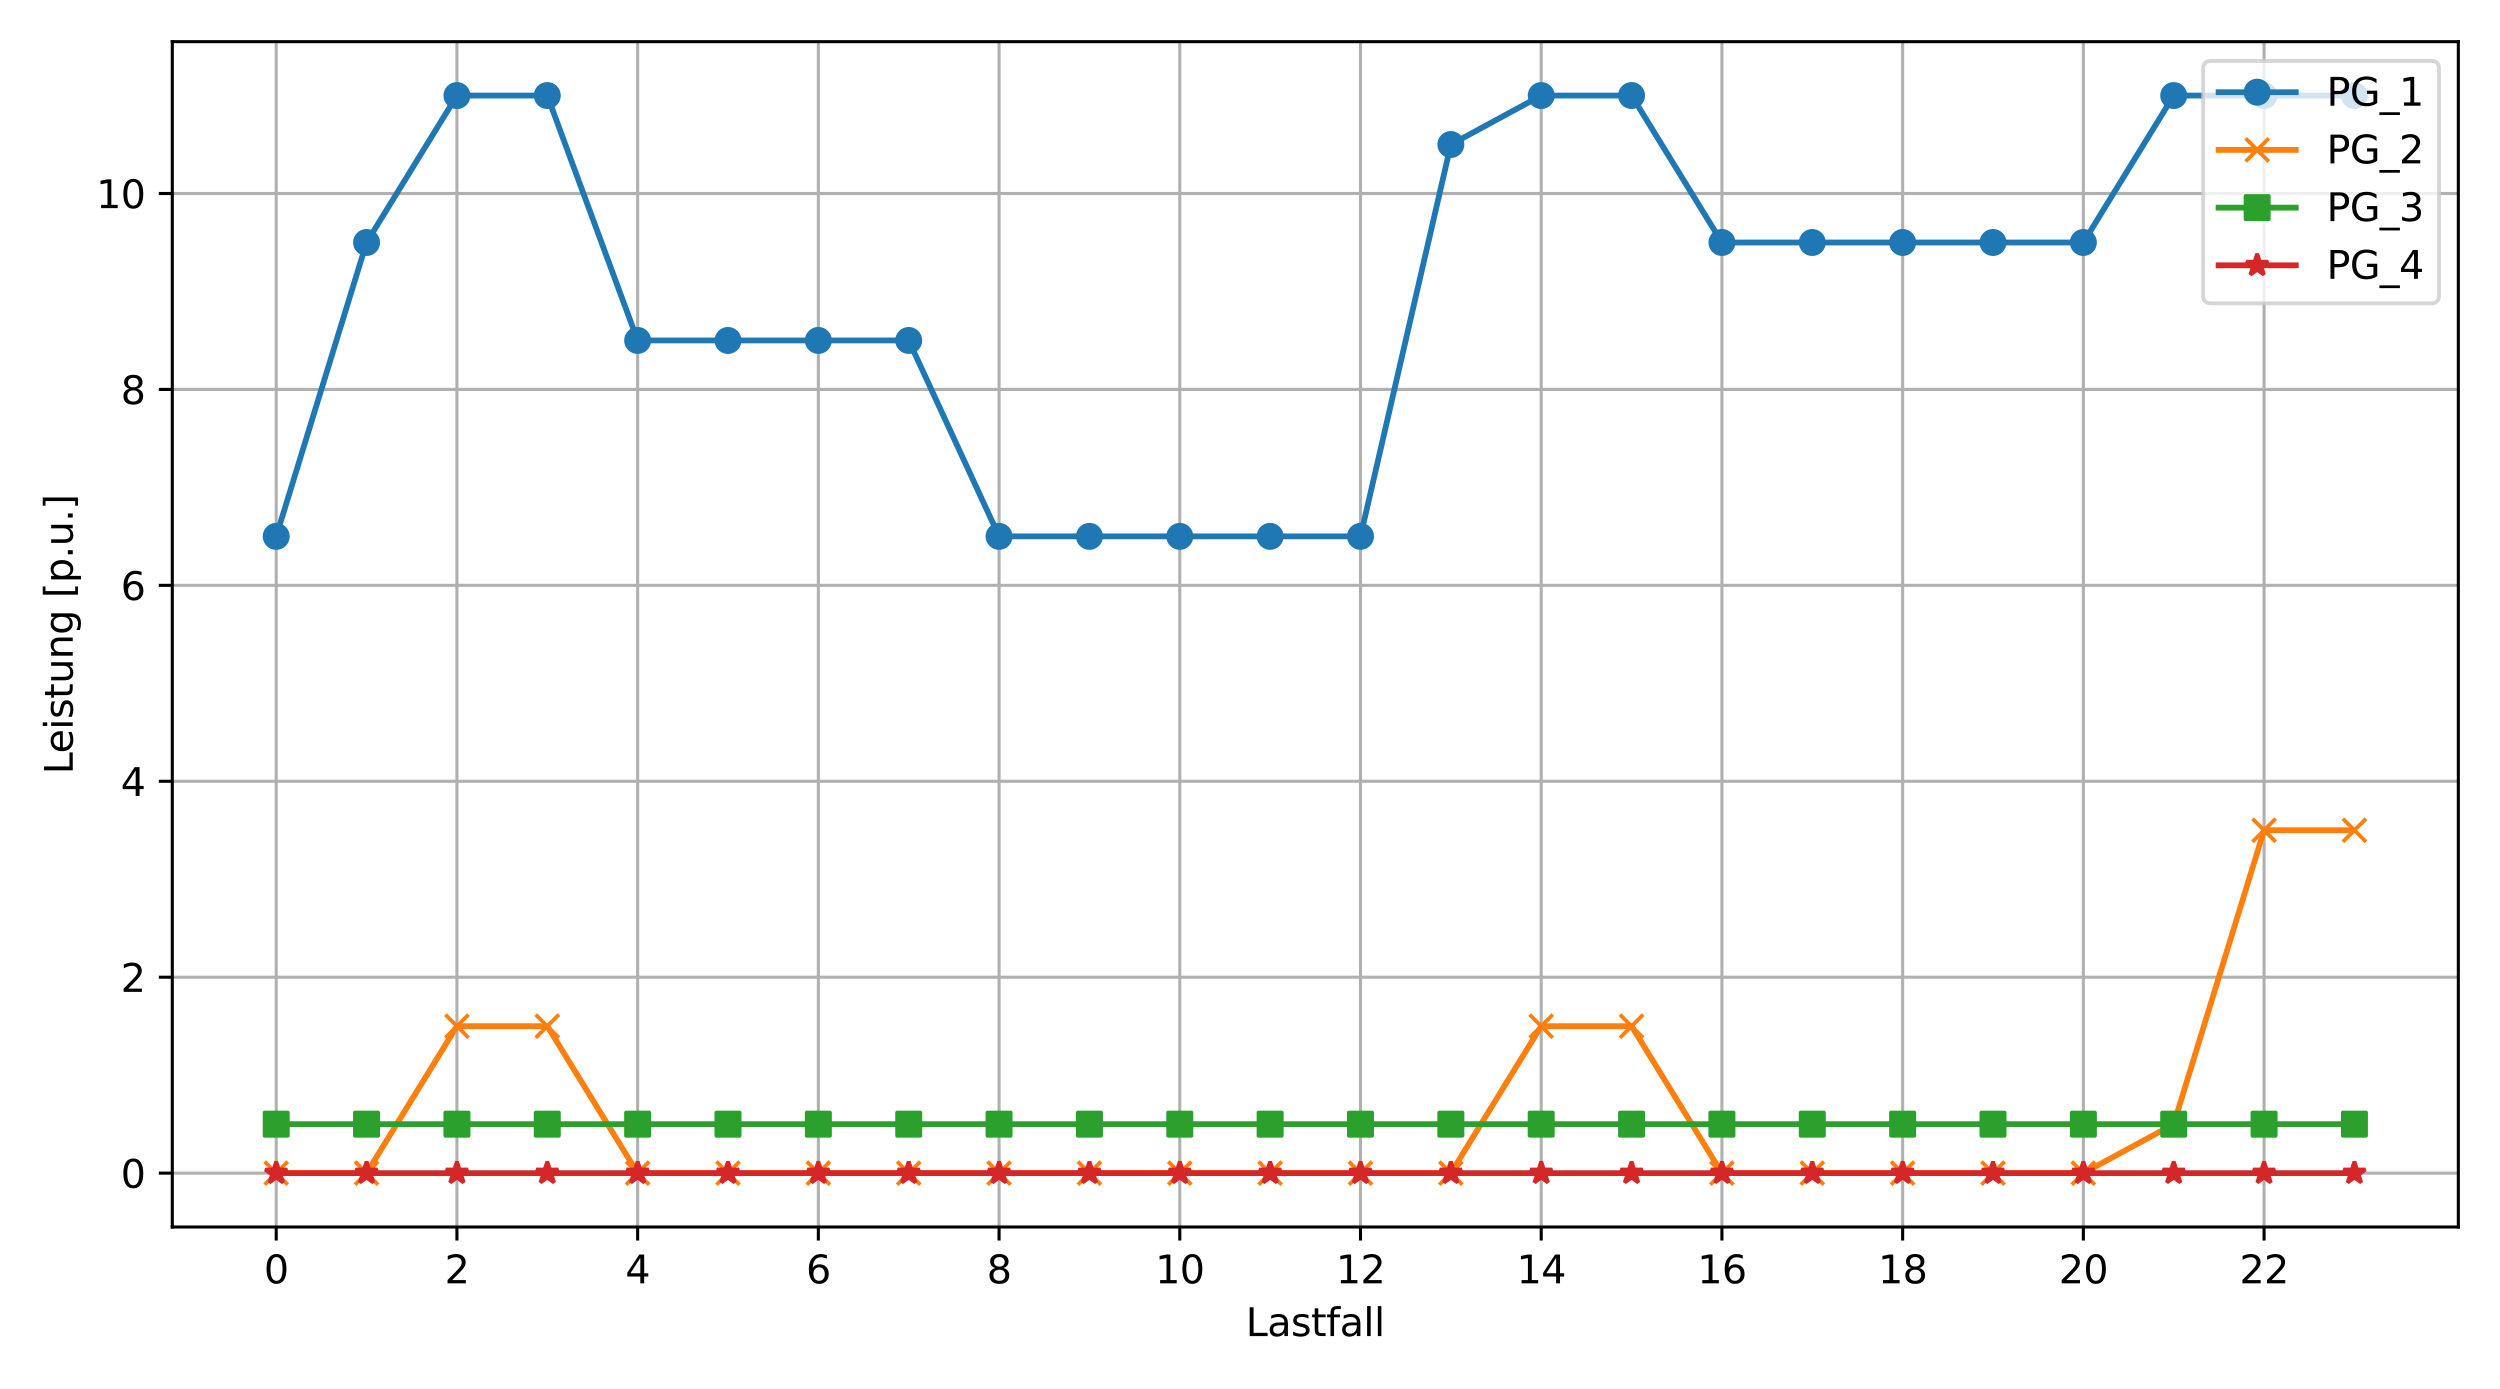 <?xml version="1.0" encoding="utf-8" standalone="no"?>
<!DOCTYPE svg PUBLIC "-//W3C//DTD SVG 1.1//EN"
  "http://www.w3.org/Graphics/SVG/1.1/DTD/svg11.dtd">
<svg xmlns:xlink="http://www.w3.org/1999/xlink" width="648pt" height="360pt" viewBox="0 0 648 360" xmlns="http://www.w3.org/2000/svg" version="1.1">
 <defs>
  <style type="text/css">*{stroke-linejoin: round; stroke-linecap: butt}</style>
 </defs>
 <g id="figure_1">
  <g id="patch_1">
   <path d="M 0 360 
L 648 360 
L 648 0 
L 0 0 
z
" style="fill: #ffffff"/>
  </g>
  <g id="axes_1">
   <g id="patch_2">
    <path d="M 44.66 318.04 
L 637.2 318.04 
L 637.2 10.8 
L 44.66 10.8 
z
" style="fill: #ffffff"/>
   </g>
   <g id="matplotlib.axis_1">
    <g id="xtick_1">
     <g id="line2d_1">
      <path d="M 71.594 318.04 
L 71.594 10.8 
" clip-path="url(#pa7e47c13c3)" style="fill: none; stroke: #b0b0b0; stroke-width: 0.8; stroke-linecap: square"/>
     </g>
     <g id="line2d_2">
      <defs>
       <path id="m020dcfdf3e" d="M 0 0 
L 0 3.5 
" style="stroke: #000000; stroke-width: 0.8"/>
      </defs>
      <g>
       <use xlink:href="#m020dcfdf3e" x="71.594" y="318.04" style="stroke: #000000; stroke-width: 0.8"/>
      </g>
     </g>
     <g id="text_1">
      <!-- 0 -->
      <g transform="translate(68.412 332.638) scale(0.1 -0.1)">
       <defs>
        <path id="DejaVuSans-30" d="M 2034 4250 
Q 1547 4250 1301 3770 
Q 1056 3291 1056 2328 
Q 1056 1369 1301 889 
Q 1547 409 2034 409 
Q 2525 409 2770 889 
Q 3016 1369 3016 2328 
Q 3016 3291 2770 3770 
Q 2525 4250 2034 4250 
z
M 2034 4750 
Q 2819 4750 3233 4129 
Q 3647 3509 3647 2328 
Q 3647 1150 3233 529 
Q 2819 -91 2034 -91 
Q 1250 -91 836 529 
Q 422 1150 422 2328 
Q 422 3509 836 4129 
Q 1250 4750 2034 4750 
z
" transform="scale(0.016)"/>
       </defs>
       <use xlink:href="#DejaVuSans-30"/>
      </g>
     </g>
    </g>
    <g id="xtick_2">
     <g id="line2d_3">
      <path d="M 118.435 318.04 
L 118.435 10.8 
" clip-path="url(#pa7e47c13c3)" style="fill: none; stroke: #b0b0b0; stroke-width: 0.8; stroke-linecap: square"/>
     </g>
     <g id="line2d_4">
      <g>
       <use xlink:href="#m020dcfdf3e" x="118.435" y="318.04" style="stroke: #000000; stroke-width: 0.8"/>
      </g>
     </g>
     <g id="text_2">
      <!-- 2 -->
      <g transform="translate(115.253 332.638) scale(0.1 -0.1)">
       <defs>
        <path id="DejaVuSans-32" d="M 1228 531 
L 3431 531 
L 3431 0 
L 469 0 
L 469 531 
Q 828 903 1448 1529 
Q 2069 2156 2228 2338 
Q 2531 2678 2651 2914 
Q 2772 3150 2772 3378 
Q 2772 3750 2511 3984 
Q 2250 4219 1831 4219 
Q 1534 4219 1204 4116 
Q 875 4013 500 3803 
L 500 4441 
Q 881 4594 1212 4672 
Q 1544 4750 1819 4750 
Q 2544 4750 2975 4387 
Q 3406 4025 3406 3419 
Q 3406 3131 3298 2873 
Q 3191 2616 2906 2266 
Q 2828 2175 2409 1742 
Q 1991 1309 1228 531 
z
" transform="scale(0.016)"/>
       </defs>
       <use xlink:href="#DejaVuSans-32"/>
      </g>
     </g>
    </g>
    <g id="xtick_3">
     <g id="line2d_5">
      <path d="M 165.276 318.04 
L 165.276 10.8 
" clip-path="url(#pa7e47c13c3)" style="fill: none; stroke: #b0b0b0; stroke-width: 0.8; stroke-linecap: square"/>
     </g>
     <g id="line2d_6">
      <g>
       <use xlink:href="#m020dcfdf3e" x="165.276" y="318.04" style="stroke: #000000; stroke-width: 0.8"/>
      </g>
     </g>
     <g id="text_3">
      <!-- 4 -->
      <g transform="translate(162.095 332.638) scale(0.1 -0.1)">
       <defs>
        <path id="DejaVuSans-34" d="M 2419 4116 
L 825 1625 
L 2419 1625 
L 2419 4116 
z
M 2253 4666 
L 3047 4666 
L 3047 1625 
L 3713 1625 
L 3713 1100 
L 3047 1100 
L 3047 0 
L 2419 0 
L 2419 1100 
L 313 1100 
L 313 1709 
L 2253 4666 
z
" transform="scale(0.016)"/>
       </defs>
       <use xlink:href="#DejaVuSans-34"/>
      </g>
     </g>
    </g>
    <g id="xtick_4">
     <g id="line2d_7">
      <path d="M 212.117 318.04 
L 212.117 10.8 
" clip-path="url(#pa7e47c13c3)" style="fill: none; stroke: #b0b0b0; stroke-width: 0.8; stroke-linecap: square"/>
     </g>
     <g id="line2d_8">
      <g>
       <use xlink:href="#m020dcfdf3e" x="212.117" y="318.04" style="stroke: #000000; stroke-width: 0.8"/>
      </g>
     </g>
     <g id="text_4">
      <!-- 6 -->
      <g transform="translate(208.936 332.638) scale(0.1 -0.1)">
       <defs>
        <path id="DejaVuSans-36" d="M 2113 2584 
Q 1688 2584 1439 2293 
Q 1191 2003 1191 1497 
Q 1191 994 1439 701 
Q 1688 409 2113 409 
Q 2538 409 2786 701 
Q 3034 994 3034 1497 
Q 3034 2003 2786 2293 
Q 2538 2584 2113 2584 
z
M 3366 4563 
L 3366 3988 
Q 3128 4100 2886 4159 
Q 2644 4219 2406 4219 
Q 1781 4219 1451 3797 
Q 1122 3375 1075 2522 
Q 1259 2794 1537 2939 
Q 1816 3084 2150 3084 
Q 2853 3084 3261 2657 
Q 3669 2231 3669 1497 
Q 3669 778 3244 343 
Q 2819 -91 2113 -91 
Q 1303 -91 875 529 
Q 447 1150 447 2328 
Q 447 3434 972 4092 
Q 1497 4750 2381 4750 
Q 2619 4750 2861 4703 
Q 3103 4656 3366 4563 
z
" transform="scale(0.016)"/>
       </defs>
       <use xlink:href="#DejaVuSans-36"/>
      </g>
     </g>
    </g>
    <g id="xtick_5">
     <g id="line2d_9">
      <path d="M 258.958 318.04 
L 258.958 10.8 
" clip-path="url(#pa7e47c13c3)" style="fill: none; stroke: #b0b0b0; stroke-width: 0.8; stroke-linecap: square"/>
     </g>
     <g id="line2d_10">
      <g>
       <use xlink:href="#m020dcfdf3e" x="258.958" y="318.04" style="stroke: #000000; stroke-width: 0.8"/>
      </g>
     </g>
     <g id="text_5">
      <!-- 8 -->
      <g transform="translate(255.777 332.638) scale(0.1 -0.1)">
       <defs>
        <path id="DejaVuSans-38" d="M 2034 2216 
Q 1584 2216 1326 1975 
Q 1069 1734 1069 1313 
Q 1069 891 1326 650 
Q 1584 409 2034 409 
Q 2484 409 2743 651 
Q 3003 894 3003 1313 
Q 3003 1734 2745 1975 
Q 2488 2216 2034 2216 
z
M 1403 2484 
Q 997 2584 770 2862 
Q 544 3141 544 3541 
Q 544 4100 942 4425 
Q 1341 4750 2034 4750 
Q 2731 4750 3128 4425 
Q 3525 4100 3525 3541 
Q 3525 3141 3298 2862 
Q 3072 2584 2669 2484 
Q 3125 2378 3379 2068 
Q 3634 1759 3634 1313 
Q 3634 634 3220 271 
Q 2806 -91 2034 -91 
Q 1263 -91 848 271 
Q 434 634 434 1313 
Q 434 1759 690 2068 
Q 947 2378 1403 2484 
z
M 1172 3481 
Q 1172 3119 1398 2916 
Q 1625 2713 2034 2713 
Q 2441 2713 2670 2916 
Q 2900 3119 2900 3481 
Q 2900 3844 2670 4047 
Q 2441 4250 2034 4250 
Q 1625 4250 1398 4047 
Q 1172 3844 1172 3481 
z
" transform="scale(0.016)"/>
       </defs>
       <use xlink:href="#DejaVuSans-38"/>
      </g>
     </g>
    </g>
    <g id="xtick_6">
     <g id="line2d_11">
      <path d="M 305.799 318.04 
L 305.799 10.8 
" clip-path="url(#pa7e47c13c3)" style="fill: none; stroke: #b0b0b0; stroke-width: 0.8; stroke-linecap: square"/>
     </g>
     <g id="line2d_12">
      <g>
       <use xlink:href="#m020dcfdf3e" x="305.799" y="318.04" style="stroke: #000000; stroke-width: 0.8"/>
      </g>
     </g>
     <g id="text_6">
      <!-- 10 -->
      <g transform="translate(299.437 332.638) scale(0.1 -0.1)">
       <defs>
        <path id="DejaVuSans-31" d="M 794 531 
L 1825 531 
L 1825 4091 
L 703 3866 
L 703 4441 
L 1819 4666 
L 2450 4666 
L 2450 531 
L 3481 531 
L 3481 0 
L 794 0 
L 794 531 
z
" transform="scale(0.016)"/>
       </defs>
       <use xlink:href="#DejaVuSans-31"/>
       <use xlink:href="#DejaVuSans-30" x="63.623"/>
      </g>
     </g>
    </g>
    <g id="xtick_7">
     <g id="line2d_13">
      <path d="M 352.64 318.04 
L 352.64 10.8 
" clip-path="url(#pa7e47c13c3)" style="fill: none; stroke: #b0b0b0; stroke-width: 0.8; stroke-linecap: square"/>
     </g>
     <g id="line2d_14">
      <g>
       <use xlink:href="#m020dcfdf3e" x="352.64" y="318.04" style="stroke: #000000; stroke-width: 0.8"/>
      </g>
     </g>
     <g id="text_7">
      <!-- 12 -->
      <g transform="translate(346.278 332.638) scale(0.1 -0.1)">
       <use xlink:href="#DejaVuSans-31"/>
       <use xlink:href="#DejaVuSans-32" x="63.623"/>
      </g>
     </g>
    </g>
    <g id="xtick_8">
     <g id="line2d_15">
      <path d="M 399.481 318.04 
L 399.481 10.8 
" clip-path="url(#pa7e47c13c3)" style="fill: none; stroke: #b0b0b0; stroke-width: 0.8; stroke-linecap: square"/>
     </g>
     <g id="line2d_16">
      <g>
       <use xlink:href="#m020dcfdf3e" x="399.481" y="318.04" style="stroke: #000000; stroke-width: 0.8"/>
      </g>
     </g>
     <g id="text_8">
      <!-- 14 -->
      <g transform="translate(393.119 332.638) scale(0.1 -0.1)">
       <use xlink:href="#DejaVuSans-31"/>
       <use xlink:href="#DejaVuSans-34" x="63.623"/>
      </g>
     </g>
    </g>
    <g id="xtick_9">
     <g id="line2d_17">
      <path d="M 446.322 318.04 
L 446.322 10.8 
" clip-path="url(#pa7e47c13c3)" style="fill: none; stroke: #b0b0b0; stroke-width: 0.8; stroke-linecap: square"/>
     </g>
     <g id="line2d_18">
      <g>
       <use xlink:href="#m020dcfdf3e" x="446.322" y="318.04" style="stroke: #000000; stroke-width: 0.8"/>
      </g>
     </g>
     <g id="text_9">
      <!-- 16 -->
      <g transform="translate(439.96 332.638) scale(0.1 -0.1)">
       <use xlink:href="#DejaVuSans-31"/>
       <use xlink:href="#DejaVuSans-36" x="63.623"/>
      </g>
     </g>
    </g>
    <g id="xtick_10">
     <g id="line2d_19">
      <path d="M 493.164 318.04 
L 493.164 10.8 
" clip-path="url(#pa7e47c13c3)" style="fill: none; stroke: #b0b0b0; stroke-width: 0.8; stroke-linecap: square"/>
     </g>
     <g id="line2d_20">
      <g>
       <use xlink:href="#m020dcfdf3e" x="493.164" y="318.04" style="stroke: #000000; stroke-width: 0.8"/>
      </g>
     </g>
     <g id="text_10">
      <!-- 18 -->
      <g transform="translate(486.801 332.638) scale(0.1 -0.1)">
       <use xlink:href="#DejaVuSans-31"/>
       <use xlink:href="#DejaVuSans-38" x="63.623"/>
      </g>
     </g>
    </g>
    <g id="xtick_11">
     <g id="line2d_21">
      <path d="M 540.005 318.04 
L 540.005 10.8 
" clip-path="url(#pa7e47c13c3)" style="fill: none; stroke: #b0b0b0; stroke-width: 0.8; stroke-linecap: square"/>
     </g>
     <g id="line2d_22">
      <g>
       <use xlink:href="#m020dcfdf3e" x="540.005" y="318.04" style="stroke: #000000; stroke-width: 0.8"/>
      </g>
     </g>
     <g id="text_11">
      <!-- 20 -->
      <g transform="translate(533.642 332.638) scale(0.1 -0.1)">
       <use xlink:href="#DejaVuSans-32"/>
       <use xlink:href="#DejaVuSans-30" x="63.623"/>
      </g>
     </g>
    </g>
    <g id="xtick_12">
     <g id="line2d_23">
      <path d="M 586.846 318.04 
L 586.846 10.8 
" clip-path="url(#pa7e47c13c3)" style="fill: none; stroke: #b0b0b0; stroke-width: 0.8; stroke-linecap: square"/>
     </g>
     <g id="line2d_24">
      <g>
       <use xlink:href="#m020dcfdf3e" x="586.846" y="318.04" style="stroke: #000000; stroke-width: 0.8"/>
      </g>
     </g>
     <g id="text_12">
      <!-- 22 -->
      <g transform="translate(580.483 332.638) scale(0.1 -0.1)">
       <use xlink:href="#DejaVuSans-32"/>
       <use xlink:href="#DejaVuSans-32" x="63.623"/>
      </g>
     </g>
    </g>
    <g id="text_13">
     <!-- Lastfall -->
     <g transform="translate(322.913 346.317) scale(0.1 -0.1)">
      <defs>
       <path id="DejaVuSans-4c" d="M 628 4666 
L 1259 4666 
L 1259 531 
L 3531 531 
L 3531 0 
L 628 0 
L 628 4666 
z
" transform="scale(0.016)"/>
       <path id="DejaVuSans-61" d="M 2194 1759 
Q 1497 1759 1228 1600 
Q 959 1441 959 1056 
Q 959 750 1161 570 
Q 1363 391 1709 391 
Q 2188 391 2477 730 
Q 2766 1069 2766 1631 
L 2766 1759 
L 2194 1759 
z
M 3341 1997 
L 3341 0 
L 2766 0 
L 2766 531 
Q 2569 213 2275 61 
Q 1981 -91 1556 -91 
Q 1019 -91 701 211 
Q 384 513 384 1019 
Q 384 1609 779 1909 
Q 1175 2209 1959 2209 
L 2766 2209 
L 2766 2266 
Q 2766 2663 2505 2880 
Q 2244 3097 1772 3097 
Q 1472 3097 1187 3025 
Q 903 2953 641 2809 
L 641 3341 
Q 956 3463 1253 3523 
Q 1550 3584 1831 3584 
Q 2591 3584 2966 3190 
Q 3341 2797 3341 1997 
z
" transform="scale(0.016)"/>
       <path id="DejaVuSans-73" d="M 2834 3397 
L 2834 2853 
Q 2591 2978 2328 3040 
Q 2066 3103 1784 3103 
Q 1356 3103 1142 2972 
Q 928 2841 928 2578 
Q 928 2378 1081 2264 
Q 1234 2150 1697 2047 
L 1894 2003 
Q 2506 1872 2764 1633 
Q 3022 1394 3022 966 
Q 3022 478 2636 193 
Q 2250 -91 1575 -91 
Q 1294 -91 989 -36 
Q 684 19 347 128 
L 347 722 
Q 666 556 975 473 
Q 1284 391 1588 391 
Q 1994 391 2212 530 
Q 2431 669 2431 922 
Q 2431 1156 2273 1281 
Q 2116 1406 1581 1522 
L 1381 1569 
Q 847 1681 609 1914 
Q 372 2147 372 2553 
Q 372 3047 722 3315 
Q 1072 3584 1716 3584 
Q 2034 3584 2315 3537 
Q 2597 3491 2834 3397 
z
" transform="scale(0.016)"/>
       <path id="DejaVuSans-74" d="M 1172 4494 
L 1172 3500 
L 2356 3500 
L 2356 3053 
L 1172 3053 
L 1172 1153 
Q 1172 725 1289 603 
Q 1406 481 1766 481 
L 2356 481 
L 2356 0 
L 1766 0 
Q 1100 0 847 248 
Q 594 497 594 1153 
L 594 3053 
L 172 3053 
L 172 3500 
L 594 3500 
L 594 4494 
L 1172 4494 
z
" transform="scale(0.016)"/>
       <path id="DejaVuSans-66" d="M 2375 4863 
L 2375 4384 
L 1825 4384 
Q 1516 4384 1395 4259 
Q 1275 4134 1275 3809 
L 1275 3500 
L 2222 3500 
L 2222 3053 
L 1275 3053 
L 1275 0 
L 697 0 
L 697 3053 
L 147 3053 
L 147 3500 
L 697 3500 
L 697 3744 
Q 697 4328 969 4595 
Q 1241 4863 1831 4863 
L 2375 4863 
z
" transform="scale(0.016)"/>
       <path id="DejaVuSans-6c" d="M 603 4863 
L 1178 4863 
L 1178 0 
L 603 0 
L 603 4863 
z
" transform="scale(0.016)"/>
      </defs>
      <use xlink:href="#DejaVuSans-4c"/>
      <use xlink:href="#DejaVuSans-61" x="55.713"/>
      <use xlink:href="#DejaVuSans-73" x="116.992"/>
      <use xlink:href="#DejaVuSans-74" x="169.092"/>
      <use xlink:href="#DejaVuSans-66" x="208.301"/>
      <use xlink:href="#DejaVuSans-61" x="243.506"/>
      <use xlink:href="#DejaVuSans-6c" x="304.785"/>
      <use xlink:href="#DejaVuSans-6c" x="332.568"/>
     </g>
    </g>
   </g>
   <g id="matplotlib.axis_2">
    <g id="ytick_1">
     <g id="line2d_25">
      <path d="M 44.66 304.075 
L 637.2 304.075 
" clip-path="url(#pa7e47c13c3)" style="fill: none; stroke: #b0b0b0; stroke-width: 0.8; stroke-linecap: square"/>
     </g>
     <g id="line2d_26">
      <defs>
       <path id="me4e1baeb48" d="M 0 0 
L -3.5 0 
" style="stroke: #000000; stroke-width: 0.8"/>
      </defs>
      <g>
       <use xlink:href="#me4e1baeb48" x="44.66" y="304.075" style="stroke: #000000; stroke-width: 0.8"/>
      </g>
     </g>
     <g id="text_14">
      <!-- 0 -->
      <g transform="translate(31.297 307.874) scale(0.1 -0.1)">
       <use xlink:href="#DejaVuSans-30"/>
      </g>
     </g>
    </g>
    <g id="ytick_2">
     <g id="line2d_27">
      <path d="M 44.66 253.291 
L 637.2 253.291 
" clip-path="url(#pa7e47c13c3)" style="fill: none; stroke: #b0b0b0; stroke-width: 0.8; stroke-linecap: square"/>
     </g>
     <g id="line2d_28">
      <g>
       <use xlink:href="#me4e1baeb48" x="44.66" y="253.291" style="stroke: #000000; stroke-width: 0.8"/>
      </g>
     </g>
     <g id="text_15">
      <!-- 2 -->
      <g transform="translate(31.297 257.09) scale(0.1 -0.1)">
       <use xlink:href="#DejaVuSans-32"/>
      </g>
     </g>
    </g>
    <g id="ytick_3">
     <g id="line2d_29">
      <path d="M 44.66 202.508 
L 637.2 202.508 
" clip-path="url(#pa7e47c13c3)" style="fill: none; stroke: #b0b0b0; stroke-width: 0.8; stroke-linecap: square"/>
     </g>
     <g id="line2d_30">
      <g>
       <use xlink:href="#me4e1baeb48" x="44.66" y="202.508" style="stroke: #000000; stroke-width: 0.8"/>
      </g>
     </g>
     <g id="text_16">
      <!-- 4 -->
      <g transform="translate(31.297 206.307) scale(0.1 -0.1)">
       <use xlink:href="#DejaVuSans-34"/>
      </g>
     </g>
    </g>
    <g id="ytick_4">
     <g id="line2d_31">
      <path d="M 44.66 151.724 
L 637.2 151.724 
" clip-path="url(#pa7e47c13c3)" style="fill: none; stroke: #b0b0b0; stroke-width: 0.8; stroke-linecap: square"/>
     </g>
     <g id="line2d_32">
      <g>
       <use xlink:href="#me4e1baeb48" x="44.66" y="151.724" style="stroke: #000000; stroke-width: 0.8"/>
      </g>
     </g>
     <g id="text_17">
      <!-- 6 -->
      <g transform="translate(31.297 155.523) scale(0.1 -0.1)">
       <use xlink:href="#DejaVuSans-36"/>
      </g>
     </g>
    </g>
    <g id="ytick_5">
     <g id="line2d_33">
      <path d="M 44.66 100.941 
L 637.2 100.941 
" clip-path="url(#pa7e47c13c3)" style="fill: none; stroke: #b0b0b0; stroke-width: 0.8; stroke-linecap: square"/>
     </g>
     <g id="line2d_34">
      <g>
       <use xlink:href="#me4e1baeb48" x="44.66" y="100.941" style="stroke: #000000; stroke-width: 0.8"/>
      </g>
     </g>
     <g id="text_18">
      <!-- 8 -->
      <g transform="translate(31.297 104.74) scale(0.1 -0.1)">
       <use xlink:href="#DejaVuSans-38"/>
      </g>
     </g>
    </g>
    <g id="ytick_6">
     <g id="line2d_35">
      <path d="M 44.66 50.157 
L 637.2 50.157 
" clip-path="url(#pa7e47c13c3)" style="fill: none; stroke: #b0b0b0; stroke-width: 0.8; stroke-linecap: square"/>
     </g>
     <g id="line2d_36">
      <g>
       <use xlink:href="#me4e1baeb48" x="44.66" y="50.157" style="stroke: #000000; stroke-width: 0.8"/>
      </g>
     </g>
     <g id="text_19">
      <!-- 10 -->
      <g transform="translate(24.935 53.956) scale(0.1 -0.1)">
       <use xlink:href="#DejaVuSans-31"/>
       <use xlink:href="#DejaVuSans-30" x="63.623"/>
      </g>
     </g>
    </g>
    <g id="text_20">
     <!-- Leistung [p.u.] -->
     <g transform="translate(18.855 200.672) rotate(-90) scale(0.1 -0.1)">
      <defs>
       <path id="DejaVuSans-65" d="M 3597 1894 
L 3597 1613 
L 953 1613 
Q 991 1019 1311 708 
Q 1631 397 2203 397 
Q 2534 397 2845 478 
Q 3156 559 3463 722 
L 3463 178 
Q 3153 47 2828 -22 
Q 2503 -91 2169 -91 
Q 1331 -91 842 396 
Q 353 884 353 1716 
Q 353 2575 817 3079 
Q 1281 3584 2069 3584 
Q 2775 3584 3186 3129 
Q 3597 2675 3597 1894 
z
M 3022 2063 
Q 3016 2534 2758 2815 
Q 2500 3097 2075 3097 
Q 1594 3097 1305 2825 
Q 1016 2553 972 2059 
L 3022 2063 
z
" transform="scale(0.016)"/>
       <path id="DejaVuSans-69" d="M 603 3500 
L 1178 3500 
L 1178 0 
L 603 0 
L 603 3500 
z
M 603 4863 
L 1178 4863 
L 1178 4134 
L 603 4134 
L 603 4863 
z
" transform="scale(0.016)"/>
       <path id="DejaVuSans-75" d="M 544 1381 
L 544 3500 
L 1119 3500 
L 1119 1403 
Q 1119 906 1312 657 
Q 1506 409 1894 409 
Q 2359 409 2629 706 
Q 2900 1003 2900 1516 
L 2900 3500 
L 3475 3500 
L 3475 0 
L 2900 0 
L 2900 538 
Q 2691 219 2414 64 
Q 2138 -91 1772 -91 
Q 1169 -91 856 284 
Q 544 659 544 1381 
z
M 1991 3584 
L 1991 3584 
z
" transform="scale(0.016)"/>
       <path id="DejaVuSans-6e" d="M 3513 2113 
L 3513 0 
L 2938 0 
L 2938 2094 
Q 2938 2591 2744 2837 
Q 2550 3084 2163 3084 
Q 1697 3084 1428 2787 
Q 1159 2491 1159 1978 
L 1159 0 
L 581 0 
L 581 3500 
L 1159 3500 
L 1159 2956 
Q 1366 3272 1645 3428 
Q 1925 3584 2291 3584 
Q 2894 3584 3203 3211 
Q 3513 2838 3513 2113 
z
" transform="scale(0.016)"/>
       <path id="DejaVuSans-67" d="M 2906 1791 
Q 2906 2416 2648 2759 
Q 2391 3103 1925 3103 
Q 1463 3103 1205 2759 
Q 947 2416 947 1791 
Q 947 1169 1205 825 
Q 1463 481 1925 481 
Q 2391 481 2648 825 
Q 2906 1169 2906 1791 
z
M 3481 434 
Q 3481 -459 3084 -895 
Q 2688 -1331 1869 -1331 
Q 1566 -1331 1297 -1286 
Q 1028 -1241 775 -1147 
L 775 -588 
Q 1028 -725 1275 -790 
Q 1522 -856 1778 -856 
Q 2344 -856 2625 -561 
Q 2906 -266 2906 331 
L 2906 616 
Q 2728 306 2450 153 
Q 2172 0 1784 0 
Q 1141 0 747 490 
Q 353 981 353 1791 
Q 353 2603 747 3093 
Q 1141 3584 1784 3584 
Q 2172 3584 2450 3431 
Q 2728 3278 2906 2969 
L 2906 3500 
L 3481 3500 
L 3481 434 
z
" transform="scale(0.016)"/>
       <path id="DejaVuSans-20" transform="scale(0.016)"/>
       <path id="DejaVuSans-5b" d="M 550 4863 
L 1875 4863 
L 1875 4416 
L 1125 4416 
L 1125 -397 
L 1875 -397 
L 1875 -844 
L 550 -844 
L 550 4863 
z
" transform="scale(0.016)"/>
       <path id="DejaVuSans-70" d="M 1159 525 
L 1159 -1331 
L 581 -1331 
L 581 3500 
L 1159 3500 
L 1159 2969 
Q 1341 3281 1617 3432 
Q 1894 3584 2278 3584 
Q 2916 3584 3314 3078 
Q 3713 2572 3713 1747 
Q 3713 922 3314 415 
Q 2916 -91 2278 -91 
Q 1894 -91 1617 61 
Q 1341 213 1159 525 
z
M 3116 1747 
Q 3116 2381 2855 2742 
Q 2594 3103 2138 3103 
Q 1681 3103 1420 2742 
Q 1159 2381 1159 1747 
Q 1159 1113 1420 752 
Q 1681 391 2138 391 
Q 2594 391 2855 752 
Q 3116 1113 3116 1747 
z
" transform="scale(0.016)"/>
       <path id="DejaVuSans-2e" d="M 684 794 
L 1344 794 
L 1344 0 
L 684 0 
L 684 794 
z
" transform="scale(0.016)"/>
       <path id="DejaVuSans-5d" d="M 1947 4863 
L 1947 -844 
L 622 -844 
L 622 -397 
L 1369 -397 
L 1369 4416 
L 622 4416 
L 622 4863 
L 1947 4863 
z
" transform="scale(0.016)"/>
      </defs>
      <use xlink:href="#DejaVuSans-4c"/>
      <use xlink:href="#DejaVuSans-65" x="53.963"/>
      <use xlink:href="#DejaVuSans-69" x="115.486"/>
      <use xlink:href="#DejaVuSans-73" x="143.27"/>
      <use xlink:href="#DejaVuSans-74" x="195.369"/>
      <use xlink:href="#DejaVuSans-75" x="234.578"/>
      <use xlink:href="#DejaVuSans-6e" x="297.957"/>
      <use xlink:href="#DejaVuSans-67" x="361.336"/>
      <use xlink:href="#DejaVuSans-20" x="424.812"/>
      <use xlink:href="#DejaVuSans-5b" x="456.6"/>
      <use xlink:href="#DejaVuSans-70" x="495.613"/>
      <use xlink:href="#DejaVuSans-2e" x="559.09"/>
      <use xlink:href="#DejaVuSans-75" x="590.877"/>
      <use xlink:href="#DejaVuSans-2e" x="654.256"/>
      <use xlink:href="#DejaVuSans-5d" x="686.043"/>
     </g>
    </g>
   </g>
   <g id="line2d_37">
    <path d="M 71.594 139.028 
L 95.014 62.853 
L 118.435 24.765 
L 141.855 24.765 
L 165.276 88.245 
L 188.696 88.245 
L 212.117 88.245 
L 235.538 88.245 
L 258.958 139.028 
L 282.379 139.028 
L 305.799 139.028 
L 329.22 139.028 
L 352.64 139.028 
L 376.061 37.461 
L 399.481 24.765 
L 422.902 24.765 
L 446.322 62.853 
L 469.743 62.853 
L 493.164 62.853 
L 516.584 62.853 
L 540.005 62.853 
L 563.425 24.765 
L 586.846 24.765 
L 610.266 24.765 
" clip-path="url(#pa7e47c13c3)" style="fill: none; stroke: #1f77b4; stroke-width: 1.5; stroke-linecap: square"/>
    <defs>
     <path id="m808cf091d0" d="M 0 3 
C 0.796 3 1.559 2.684 2.121 2.121 
C 2.684 1.559 3 0.796 3 0 
C 3 -0.796 2.684 -1.559 2.121 -2.121 
C 1.559 -2.684 0.796 -3 0 -3 
C -0.796 -3 -1.559 -2.684 -2.121 -2.121 
C -2.684 -1.559 -3 -0.796 -3 0 
C -3 0.796 -2.684 1.559 -2.121 2.121 
C -1.559 2.684 -0.796 3 0 3 
z
" style="stroke: #1f77b4"/>
    </defs>
    <g clip-path="url(#pa7e47c13c3)">
     <use xlink:href="#m808cf091d0" x="71.594" y="139.028" style="fill: #1f77b4; stroke: #1f77b4"/>
     <use xlink:href="#m808cf091d0" x="95.014" y="62.853" style="fill: #1f77b4; stroke: #1f77b4"/>
     <use xlink:href="#m808cf091d0" x="118.435" y="24.765" style="fill: #1f77b4; stroke: #1f77b4"/>
     <use xlink:href="#m808cf091d0" x="141.855" y="24.765" style="fill: #1f77b4; stroke: #1f77b4"/>
     <use xlink:href="#m808cf091d0" x="165.276" y="88.245" style="fill: #1f77b4; stroke: #1f77b4"/>
     <use xlink:href="#m808cf091d0" x="188.696" y="88.245" style="fill: #1f77b4; stroke: #1f77b4"/>
     <use xlink:href="#m808cf091d0" x="212.117" y="88.245" style="fill: #1f77b4; stroke: #1f77b4"/>
     <use xlink:href="#m808cf091d0" x="235.538" y="88.245" style="fill: #1f77b4; stroke: #1f77b4"/>
     <use xlink:href="#m808cf091d0" x="258.958" y="139.028" style="fill: #1f77b4; stroke: #1f77b4"/>
     <use xlink:href="#m808cf091d0" x="282.379" y="139.028" style="fill: #1f77b4; stroke: #1f77b4"/>
     <use xlink:href="#m808cf091d0" x="305.799" y="139.028" style="fill: #1f77b4; stroke: #1f77b4"/>
     <use xlink:href="#m808cf091d0" x="329.22" y="139.028" style="fill: #1f77b4; stroke: #1f77b4"/>
     <use xlink:href="#m808cf091d0" x="352.64" y="139.028" style="fill: #1f77b4; stroke: #1f77b4"/>
     <use xlink:href="#m808cf091d0" x="376.061" y="37.461" style="fill: #1f77b4; stroke: #1f77b4"/>
     <use xlink:href="#m808cf091d0" x="399.481" y="24.765" style="fill: #1f77b4; stroke: #1f77b4"/>
     <use xlink:href="#m808cf091d0" x="422.902" y="24.765" style="fill: #1f77b4; stroke: #1f77b4"/>
     <use xlink:href="#m808cf091d0" x="446.322" y="62.853" style="fill: #1f77b4; stroke: #1f77b4"/>
     <use xlink:href="#m808cf091d0" x="469.743" y="62.853" style="fill: #1f77b4; stroke: #1f77b4"/>
     <use xlink:href="#m808cf091d0" x="493.164" y="62.853" style="fill: #1f77b4; stroke: #1f77b4"/>
     <use xlink:href="#m808cf091d0" x="516.584" y="62.853" style="fill: #1f77b4; stroke: #1f77b4"/>
     <use xlink:href="#m808cf091d0" x="540.005" y="62.853" style="fill: #1f77b4; stroke: #1f77b4"/>
     <use xlink:href="#m808cf091d0" x="563.425" y="24.765" style="fill: #1f77b4; stroke: #1f77b4"/>
     <use xlink:href="#m808cf091d0" x="586.846" y="24.765" style="fill: #1f77b4; stroke: #1f77b4"/>
     <use xlink:href="#m808cf091d0" x="610.266" y="24.765" style="fill: #1f77b4; stroke: #1f77b4"/>
    </g>
   </g>
   <g id="line2d_38">
    <path d="M 71.594 304.075 
L 95.014 304.075 
L 118.435 265.987 
L 141.855 265.987 
L 165.276 304.075 
L 188.696 304.075 
L 212.117 304.075 
L 235.538 304.075 
L 258.958 304.075 
L 282.379 304.075 
L 305.799 304.075 
L 329.22 304.075 
L 352.64 304.075 
L 376.061 304.075 
L 399.481 265.987 
L 422.902 265.987 
L 446.322 304.075 
L 469.743 304.075 
L 493.164 304.075 
L 516.584 304.075 
L 540.005 304.075 
L 563.425 291.379 
L 586.846 215.203 
L 610.266 215.203 
" clip-path="url(#pa7e47c13c3)" style="fill: none; stroke: #ff7f0e; stroke-width: 1.5; stroke-linecap: square"/>
    <defs>
     <path id="meb20e15260" d="M -3 3 
L 3 -3 
M -3 -3 
L 3 3 
" style="stroke: #ff7f0e"/>
    </defs>
    <g clip-path="url(#pa7e47c13c3)">
     <use xlink:href="#meb20e15260" x="71.594" y="304.075" style="fill: #ff7f0e; stroke: #ff7f0e"/>
     <use xlink:href="#meb20e15260" x="95.014" y="304.075" style="fill: #ff7f0e; stroke: #ff7f0e"/>
     <use xlink:href="#meb20e15260" x="118.435" y="265.987" style="fill: #ff7f0e; stroke: #ff7f0e"/>
     <use xlink:href="#meb20e15260" x="141.855" y="265.987" style="fill: #ff7f0e; stroke: #ff7f0e"/>
     <use xlink:href="#meb20e15260" x="165.276" y="304.075" style="fill: #ff7f0e; stroke: #ff7f0e"/>
     <use xlink:href="#meb20e15260" x="188.696" y="304.075" style="fill: #ff7f0e; stroke: #ff7f0e"/>
     <use xlink:href="#meb20e15260" x="212.117" y="304.075" style="fill: #ff7f0e; stroke: #ff7f0e"/>
     <use xlink:href="#meb20e15260" x="235.538" y="304.075" style="fill: #ff7f0e; stroke: #ff7f0e"/>
     <use xlink:href="#meb20e15260" x="258.958" y="304.075" style="fill: #ff7f0e; stroke: #ff7f0e"/>
     <use xlink:href="#meb20e15260" x="282.379" y="304.075" style="fill: #ff7f0e; stroke: #ff7f0e"/>
     <use xlink:href="#meb20e15260" x="305.799" y="304.075" style="fill: #ff7f0e; stroke: #ff7f0e"/>
     <use xlink:href="#meb20e15260" x="329.22" y="304.075" style="fill: #ff7f0e; stroke: #ff7f0e"/>
     <use xlink:href="#meb20e15260" x="352.64" y="304.075" style="fill: #ff7f0e; stroke: #ff7f0e"/>
     <use xlink:href="#meb20e15260" x="376.061" y="304.075" style="fill: #ff7f0e; stroke: #ff7f0e"/>
     <use xlink:href="#meb20e15260" x="399.481" y="265.987" style="fill: #ff7f0e; stroke: #ff7f0e"/>
     <use xlink:href="#meb20e15260" x="422.902" y="265.987" style="fill: #ff7f0e; stroke: #ff7f0e"/>
     <use xlink:href="#meb20e15260" x="446.322" y="304.075" style="fill: #ff7f0e; stroke: #ff7f0e"/>
     <use xlink:href="#meb20e15260" x="469.743" y="304.075" style="fill: #ff7f0e; stroke: #ff7f0e"/>
     <use xlink:href="#meb20e15260" x="493.164" y="304.075" style="fill: #ff7f0e; stroke: #ff7f0e"/>
     <use xlink:href="#meb20e15260" x="516.584" y="304.075" style="fill: #ff7f0e; stroke: #ff7f0e"/>
     <use xlink:href="#meb20e15260" x="540.005" y="304.075" style="fill: #ff7f0e; stroke: #ff7f0e"/>
     <use xlink:href="#meb20e15260" x="563.425" y="291.379" style="fill: #ff7f0e; stroke: #ff7f0e"/>
     <use xlink:href="#meb20e15260" x="586.846" y="215.203" style="fill: #ff7f0e; stroke: #ff7f0e"/>
     <use xlink:href="#meb20e15260" x="610.266" y="215.203" style="fill: #ff7f0e; stroke: #ff7f0e"/>
    </g>
   </g>
   <g id="line2d_39">
    <path d="M 71.594 291.379 
L 95.014 291.379 
L 118.435 291.379 
L 141.855 291.379 
L 165.276 291.379 
L 188.696 291.379 
L 212.117 291.379 
L 235.538 291.379 
L 258.958 291.379 
L 282.379 291.379 
L 305.799 291.379 
L 329.22 291.379 
L 352.64 291.379 
L 376.061 291.379 
L 399.481 291.379 
L 422.902 291.379 
L 446.322 291.379 
L 469.743 291.379 
L 493.164 291.379 
L 516.584 291.379 
L 540.005 291.379 
L 563.425 291.379 
L 586.846 291.379 
L 610.266 291.379 
" clip-path="url(#pa7e47c13c3)" style="fill: none; stroke: #2ca02c; stroke-width: 1.5; stroke-linecap: square"/>
    <defs>
     <path id="m0882bc6cba" d="M -3 3 
L 3 3 
L 3 -3 
L -3 -3 
z
" style="stroke: #2ca02c; stroke-linejoin: miter"/>
    </defs>
    <g clip-path="url(#pa7e47c13c3)">
     <use xlink:href="#m0882bc6cba" x="71.594" y="291.379" style="fill: #2ca02c; stroke: #2ca02c; stroke-linejoin: miter"/>
     <use xlink:href="#m0882bc6cba" x="95.014" y="291.379" style="fill: #2ca02c; stroke: #2ca02c; stroke-linejoin: miter"/>
     <use xlink:href="#m0882bc6cba" x="118.435" y="291.379" style="fill: #2ca02c; stroke: #2ca02c; stroke-linejoin: miter"/>
     <use xlink:href="#m0882bc6cba" x="141.855" y="291.379" style="fill: #2ca02c; stroke: #2ca02c; stroke-linejoin: miter"/>
     <use xlink:href="#m0882bc6cba" x="165.276" y="291.379" style="fill: #2ca02c; stroke: #2ca02c; stroke-linejoin: miter"/>
     <use xlink:href="#m0882bc6cba" x="188.696" y="291.379" style="fill: #2ca02c; stroke: #2ca02c; stroke-linejoin: miter"/>
     <use xlink:href="#m0882bc6cba" x="212.117" y="291.379" style="fill: #2ca02c; stroke: #2ca02c; stroke-linejoin: miter"/>
     <use xlink:href="#m0882bc6cba" x="235.538" y="291.379" style="fill: #2ca02c; stroke: #2ca02c; stroke-linejoin: miter"/>
     <use xlink:href="#m0882bc6cba" x="258.958" y="291.379" style="fill: #2ca02c; stroke: #2ca02c; stroke-linejoin: miter"/>
     <use xlink:href="#m0882bc6cba" x="282.379" y="291.379" style="fill: #2ca02c; stroke: #2ca02c; stroke-linejoin: miter"/>
     <use xlink:href="#m0882bc6cba" x="305.799" y="291.379" style="fill: #2ca02c; stroke: #2ca02c; stroke-linejoin: miter"/>
     <use xlink:href="#m0882bc6cba" x="329.22" y="291.379" style="fill: #2ca02c; stroke: #2ca02c; stroke-linejoin: miter"/>
     <use xlink:href="#m0882bc6cba" x="352.64" y="291.379" style="fill: #2ca02c; stroke: #2ca02c; stroke-linejoin: miter"/>
     <use xlink:href="#m0882bc6cba" x="376.061" y="291.379" style="fill: #2ca02c; stroke: #2ca02c; stroke-linejoin: miter"/>
     <use xlink:href="#m0882bc6cba" x="399.481" y="291.379" style="fill: #2ca02c; stroke: #2ca02c; stroke-linejoin: miter"/>
     <use xlink:href="#m0882bc6cba" x="422.902" y="291.379" style="fill: #2ca02c; stroke: #2ca02c; stroke-linejoin: miter"/>
     <use xlink:href="#m0882bc6cba" x="446.322" y="291.379" style="fill: #2ca02c; stroke: #2ca02c; stroke-linejoin: miter"/>
     <use xlink:href="#m0882bc6cba" x="469.743" y="291.379" style="fill: #2ca02c; stroke: #2ca02c; stroke-linejoin: miter"/>
     <use xlink:href="#m0882bc6cba" x="493.164" y="291.379" style="fill: #2ca02c; stroke: #2ca02c; stroke-linejoin: miter"/>
     <use xlink:href="#m0882bc6cba" x="516.584" y="291.379" style="fill: #2ca02c; stroke: #2ca02c; stroke-linejoin: miter"/>
     <use xlink:href="#m0882bc6cba" x="540.005" y="291.379" style="fill: #2ca02c; stroke: #2ca02c; stroke-linejoin: miter"/>
     <use xlink:href="#m0882bc6cba" x="563.425" y="291.379" style="fill: #2ca02c; stroke: #2ca02c; stroke-linejoin: miter"/>
     <use xlink:href="#m0882bc6cba" x="586.846" y="291.379" style="fill: #2ca02c; stroke: #2ca02c; stroke-linejoin: miter"/>
     <use xlink:href="#m0882bc6cba" x="610.266" y="291.379" style="fill: #2ca02c; stroke: #2ca02c; stroke-linejoin: miter"/>
    </g>
   </g>
   <g id="line2d_40">
    <path d="M 71.594 304.075 
L 95.014 304.075 
L 118.435 304.075 
L 141.855 304.075 
L 165.276 304.075 
L 188.696 304.075 
L 212.117 304.075 
L 235.538 304.075 
L 258.958 304.075 
L 282.379 304.075 
L 305.799 304.075 
L 329.22 304.075 
L 352.64 304.075 
L 376.061 304.075 
L 399.481 304.075 
L 422.902 304.075 
L 446.322 304.075 
L 469.743 304.075 
L 493.164 304.075 
L 516.584 304.075 
L 540.005 304.075 
L 563.425 304.075 
L 586.846 304.075 
L 610.266 304.075 
" clip-path="url(#pa7e47c13c3)" style="fill: none; stroke: #d62728; stroke-width: 1.5; stroke-linecap: square"/>
    <defs>
     <path id="m8947d0d122" d="M 0 -3 
L -0.674 -0.927 
L -2.853 -0.927 
L -1.09 0.354 
L -1.763 2.427 
L -0 1.146 
L 1.763 2.427 
L 1.09 0.354 
L 2.853 -0.927 
L 0.674 -0.927 
z
" style="stroke: #d62728; stroke-linejoin: bevel"/>
    </defs>
    <g clip-path="url(#pa7e47c13c3)">
     <use xlink:href="#m8947d0d122" x="71.594" y="304.075" style="fill: #d62728; stroke: #d62728; stroke-linejoin: bevel"/>
     <use xlink:href="#m8947d0d122" x="95.014" y="304.075" style="fill: #d62728; stroke: #d62728; stroke-linejoin: bevel"/>
     <use xlink:href="#m8947d0d122" x="118.435" y="304.075" style="fill: #d62728; stroke: #d62728; stroke-linejoin: bevel"/>
     <use xlink:href="#m8947d0d122" x="141.855" y="304.075" style="fill: #d62728; stroke: #d62728; stroke-linejoin: bevel"/>
     <use xlink:href="#m8947d0d122" x="165.276" y="304.075" style="fill: #d62728; stroke: #d62728; stroke-linejoin: bevel"/>
     <use xlink:href="#m8947d0d122" x="188.696" y="304.075" style="fill: #d62728; stroke: #d62728; stroke-linejoin: bevel"/>
     <use xlink:href="#m8947d0d122" x="212.117" y="304.075" style="fill: #d62728; stroke: #d62728; stroke-linejoin: bevel"/>
     <use xlink:href="#m8947d0d122" x="235.538" y="304.075" style="fill: #d62728; stroke: #d62728; stroke-linejoin: bevel"/>
     <use xlink:href="#m8947d0d122" x="258.958" y="304.075" style="fill: #d62728; stroke: #d62728; stroke-linejoin: bevel"/>
     <use xlink:href="#m8947d0d122" x="282.379" y="304.075" style="fill: #d62728; stroke: #d62728; stroke-linejoin: bevel"/>
     <use xlink:href="#m8947d0d122" x="305.799" y="304.075" style="fill: #d62728; stroke: #d62728; stroke-linejoin: bevel"/>
     <use xlink:href="#m8947d0d122" x="329.22" y="304.075" style="fill: #d62728; stroke: #d62728; stroke-linejoin: bevel"/>
     <use xlink:href="#m8947d0d122" x="352.64" y="304.075" style="fill: #d62728; stroke: #d62728; stroke-linejoin: bevel"/>
     <use xlink:href="#m8947d0d122" x="376.061" y="304.075" style="fill: #d62728; stroke: #d62728; stroke-linejoin: bevel"/>
     <use xlink:href="#m8947d0d122" x="399.481" y="304.075" style="fill: #d62728; stroke: #d62728; stroke-linejoin: bevel"/>
     <use xlink:href="#m8947d0d122" x="422.902" y="304.075" style="fill: #d62728; stroke: #d62728; stroke-linejoin: bevel"/>
     <use xlink:href="#m8947d0d122" x="446.322" y="304.075" style="fill: #d62728; stroke: #d62728; stroke-linejoin: bevel"/>
     <use xlink:href="#m8947d0d122" x="469.743" y="304.075" style="fill: #d62728; stroke: #d62728; stroke-linejoin: bevel"/>
     <use xlink:href="#m8947d0d122" x="493.164" y="304.075" style="fill: #d62728; stroke: #d62728; stroke-linejoin: bevel"/>
     <use xlink:href="#m8947d0d122" x="516.584" y="304.075" style="fill: #d62728; stroke: #d62728; stroke-linejoin: bevel"/>
     <use xlink:href="#m8947d0d122" x="540.005" y="304.075" style="fill: #d62728; stroke: #d62728; stroke-linejoin: bevel"/>
     <use xlink:href="#m8947d0d122" x="563.425" y="304.075" style="fill: #d62728; stroke: #d62728; stroke-linejoin: bevel"/>
     <use xlink:href="#m8947d0d122" x="586.846" y="304.075" style="fill: #d62728; stroke: #d62728; stroke-linejoin: bevel"/>
     <use xlink:href="#m8947d0d122" x="610.266" y="304.075" style="fill: #d62728; stroke: #d62728; stroke-linejoin: bevel"/>
    </g>
   </g>
   <g id="patch_3">
    <path d="M 44.66 318.04 
L 44.66 10.8 
" style="fill: none; stroke: #000000; stroke-width: 0.8; stroke-linejoin: miter; stroke-linecap: square"/>
   </g>
   <g id="patch_4">
    <path d="M 637.2 318.04 
L 637.2 10.8 
" style="fill: none; stroke: #000000; stroke-width: 0.8; stroke-linejoin: miter; stroke-linecap: square"/>
   </g>
   <g id="patch_5">
    <path d="M 44.66 318.04 
L 637.2 318.04 
" style="fill: none; stroke: #000000; stroke-width: 0.8; stroke-linejoin: miter; stroke-linecap: square"/>
   </g>
   <g id="patch_6">
    <path d="M 44.66 10.8 
L 637.2 10.8 
" style="fill: none; stroke: #000000; stroke-width: 0.8; stroke-linejoin: miter; stroke-linecap: square"/>
   </g>
   <g id="legend_1">
    <g id="patch_7">
     <path d="M 573.059 78.625 
L 630.2 78.625 
Q 632.2 78.625 632.2 76.625 
L 632.2 17.8 
Q 632.2 15.8 630.2 15.8 
L 573.059 15.8 
Q 571.059 15.8 571.059 17.8 
L 571.059 76.625 
Q 571.059 78.625 573.059 78.625 
z
" style="fill: #ffffff; opacity: 0.8; stroke: #cccccc; stroke-linejoin: miter"/>
    </g>
    <g id="line2d_41">
     <path d="M 575.059 23.898 
L 585.059 23.898 
L 595.059 23.898 
" style="fill: none; stroke: #1f77b4; stroke-width: 1.5; stroke-linecap: square"/>
     <g>
      <use xlink:href="#m808cf091d0" x="585.059" y="23.898" style="fill: #1f77b4; stroke: #1f77b4"/>
     </g>
    </g>
    <g id="text_21">
     <!-- PG_1 -->
     <g transform="translate(603.059 27.398) scale(0.1 -0.1)">
      <defs>
       <path id="DejaVuSans-50" d="M 1259 4147 
L 1259 2394 
L 2053 2394 
Q 2494 2394 2734 2622 
Q 2975 2850 2975 3272 
Q 2975 3691 2734 3919 
Q 2494 4147 2053 4147 
L 1259 4147 
z
M 628 4666 
L 2053 4666 
Q 2838 4666 3239 4311 
Q 3641 3956 3641 3272 
Q 3641 2581 3239 2228 
Q 2838 1875 2053 1875 
L 1259 1875 
L 1259 0 
L 628 0 
L 628 4666 
z
" transform="scale(0.016)"/>
       <path id="DejaVuSans-47" d="M 3809 666 
L 3809 1919 
L 2778 1919 
L 2778 2438 
L 4434 2438 
L 4434 434 
Q 4069 175 3628 42 
Q 3188 -91 2688 -91 
Q 1594 -91 976 548 
Q 359 1188 359 2328 
Q 359 3472 976 4111 
Q 1594 4750 2688 4750 
Q 3144 4750 3555 4637 
Q 3966 4525 4313 4306 
L 4313 3634 
Q 3963 3931 3569 4081 
Q 3175 4231 2741 4231 
Q 1884 4231 1454 3753 
Q 1025 3275 1025 2328 
Q 1025 1384 1454 906 
Q 1884 428 2741 428 
Q 3075 428 3337 486 
Q 3600 544 3809 666 
z
" transform="scale(0.016)"/>
       <path id="DejaVuSans-5f" d="M 3263 -1063 
L 3263 -1509 
L -63 -1509 
L -63 -1063 
L 3263 -1063 
z
" transform="scale(0.016)"/>
      </defs>
      <use xlink:href="#DejaVuSans-50"/>
      <use xlink:href="#DejaVuSans-47" x="60.303"/>
      <use xlink:href="#DejaVuSans-5f" x="137.793"/>
      <use xlink:href="#DejaVuSans-31" x="187.793"/>
     </g>
    </g>
    <g id="line2d_42">
     <path d="M 575.059 38.855 
L 585.059 38.855 
L 595.059 38.855 
" style="fill: none; stroke: #ff7f0e; stroke-width: 1.5; stroke-linecap: square"/>
     <g>
      <use xlink:href="#meb20e15260" x="585.059" y="38.855" style="fill: #ff7f0e; stroke: #ff7f0e"/>
     </g>
    </g>
    <g id="text_22">
     <!-- PG_2 -->
     <g transform="translate(603.059 42.355) scale(0.1 -0.1)">
      <use xlink:href="#DejaVuSans-50"/>
      <use xlink:href="#DejaVuSans-47" x="60.303"/>
      <use xlink:href="#DejaVuSans-5f" x="137.793"/>
      <use xlink:href="#DejaVuSans-32" x="187.793"/>
     </g>
    </g>
    <g id="line2d_43">
     <path d="M 575.059 53.811 
L 585.059 53.811 
L 595.059 53.811 
" style="fill: none; stroke: #2ca02c; stroke-width: 1.5; stroke-linecap: square"/>
     <g>
      <use xlink:href="#m0882bc6cba" x="585.059" y="53.811" style="fill: #2ca02c; stroke: #2ca02c; stroke-linejoin: miter"/>
     </g>
    </g>
    <g id="text_23">
     <!-- PG_3 -->
     <g transform="translate(603.059 57.311) scale(0.1 -0.1)">
      <defs>
       <path id="DejaVuSans-33" d="M 2597 2516 
Q 3050 2419 3304 2112 
Q 3559 1806 3559 1356 
Q 3559 666 3084 287 
Q 2609 -91 1734 -91 
Q 1441 -91 1130 -33 
Q 819 25 488 141 
L 488 750 
Q 750 597 1062 519 
Q 1375 441 1716 441 
Q 2309 441 2620 675 
Q 2931 909 2931 1356 
Q 2931 1769 2642 2001 
Q 2353 2234 1838 2234 
L 1294 2234 
L 1294 2753 
L 1863 2753 
Q 2328 2753 2575 2939 
Q 2822 3125 2822 3475 
Q 2822 3834 2567 4026 
Q 2313 4219 1838 4219 
Q 1578 4219 1281 4162 
Q 984 4106 628 3988 
L 628 4550 
Q 988 4650 1302 4700 
Q 1616 4750 1894 4750 
Q 2613 4750 3031 4423 
Q 3450 4097 3450 3541 
Q 3450 3153 3228 2886 
Q 3006 2619 2597 2516 
z
" transform="scale(0.016)"/>
      </defs>
      <use xlink:href="#DejaVuSans-50"/>
      <use xlink:href="#DejaVuSans-47" x="60.303"/>
      <use xlink:href="#DejaVuSans-5f" x="137.793"/>
      <use xlink:href="#DejaVuSans-33" x="187.793"/>
     </g>
    </g>
    <g id="line2d_44">
     <path d="M 575.059 68.767 
L 585.059 68.767 
L 595.059 68.767 
" style="fill: none; stroke: #d62728; stroke-width: 1.5; stroke-linecap: square"/>
     <g>
      <use xlink:href="#m8947d0d122" x="585.059" y="68.767" style="fill: #d62728; stroke: #d62728; stroke-linejoin: bevel"/>
     </g>
    </g>
    <g id="text_24">
     <!-- PG_4 -->
     <g transform="translate(603.059 72.267) scale(0.1 -0.1)">
      <use xlink:href="#DejaVuSans-50"/>
      <use xlink:href="#DejaVuSans-47" x="60.303"/>
      <use xlink:href="#DejaVuSans-5f" x="137.793"/>
      <use xlink:href="#DejaVuSans-34" x="187.793"/>
     </g>
    </g>
   </g>
  </g>
 </g>
 <defs>
  <clipPath id="pa7e47c13c3">
   <rect x="44.66" y="10.8" width="592.54" height="307.24"/>
  </clipPath>
 </defs>
</svg>
